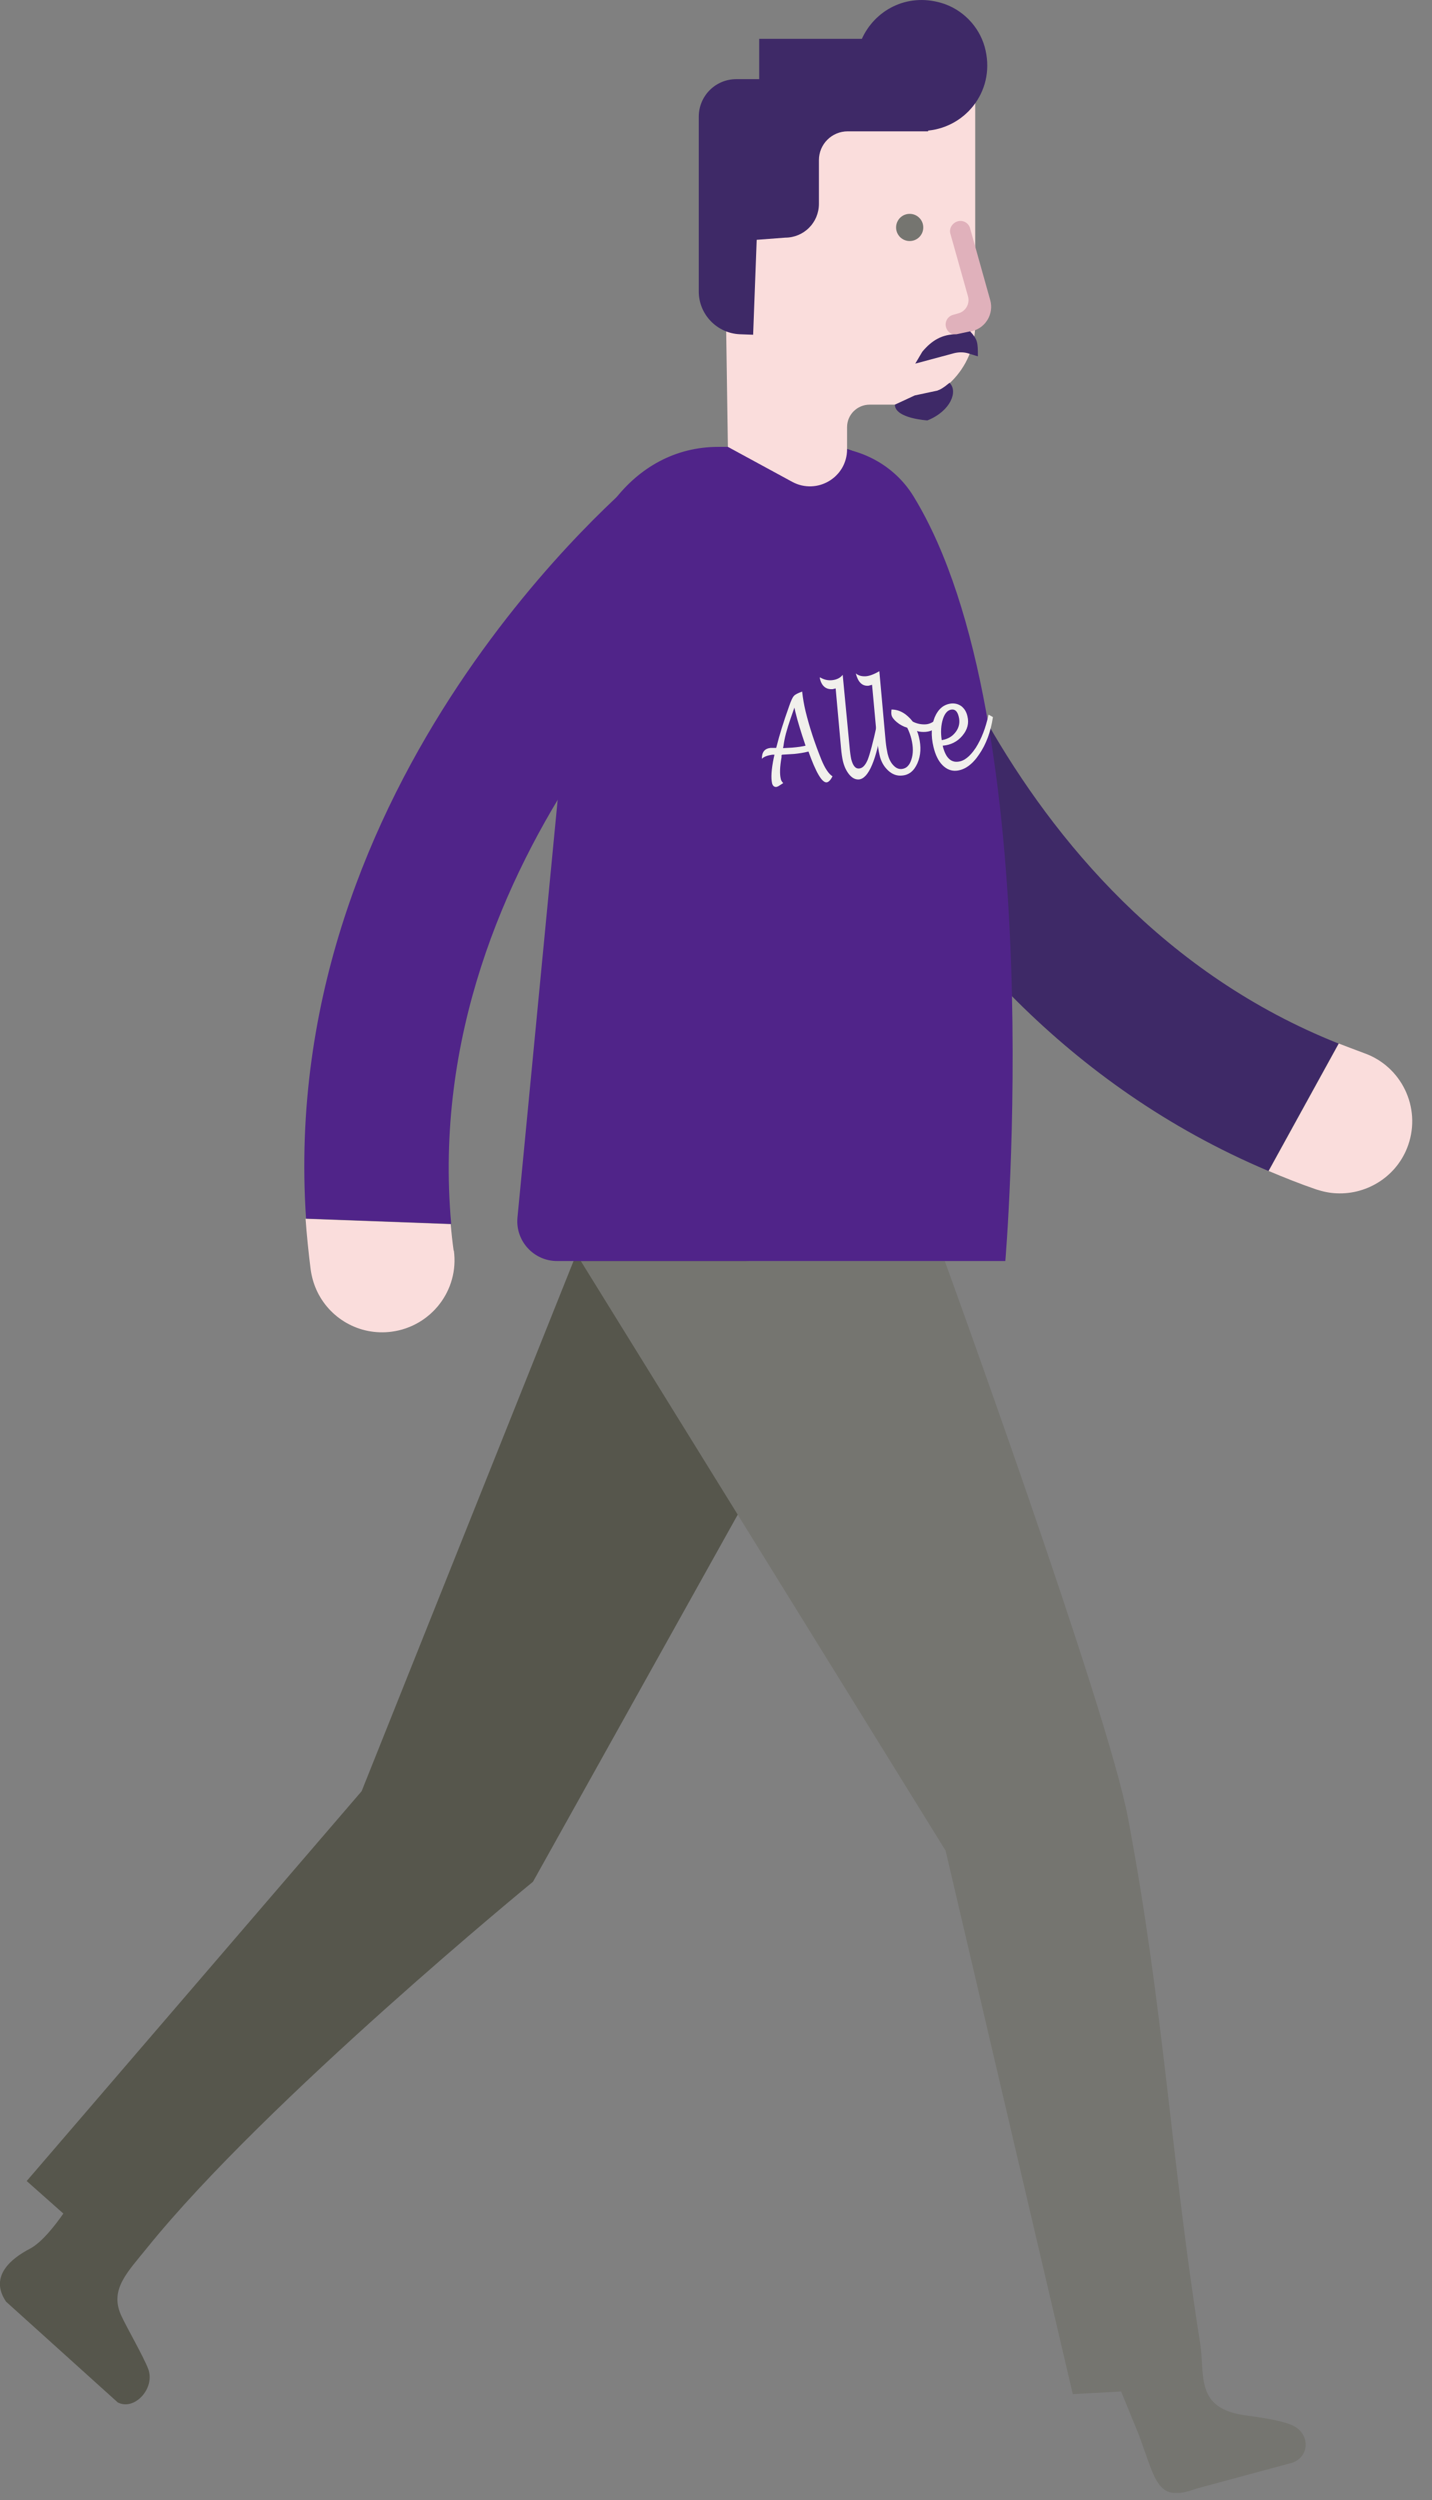 <svg width="59" height="103" viewBox="0 0 59 103" fill="none" xmlns="http://www.w3.org/2000/svg">
<rect x="0" y="0" width="59" height="103" fill="#808080" stroke="none"/>
<g clip-path="url(#clip0_134_1191)">
<path d="M56.19 43.38C57.74 43.92 58.56 45.62 58.02 47.17C57.58 48.44 56.35 49.22 55.07 49.16C54.79 49.15 54.51 49.09 54.23 49C53.56 48.77 52.91 48.51 52.27 48.24L55.16 42.99C55.5 43.12 55.84 43.25 56.19 43.38Z" fill="#FADDDC"/>
<path d="M33.36 18.43C34.96 18.07 36.55 19.08 36.91 20.68C36.95 20.85 40.81 37.29 55.15 42.99L52.26 48.24C35.53 41.17 31.28 22.79 31.1 21.98C30.75 20.38 31.76 18.8 33.36 18.44V18.43Z" fill="#3E2967"/>
<path d="M35.86 52.63L23.99 51.05L14.9 73.79L1.1 89.85L2.61 91.19C2.29 91.65 1.73 92.38 1.23 92.64C0.5 93.02 -0.47 93.76 0.25 94.82L4.85 98.97C5.54 99.33 6.4 98.39 6.11 97.6C5.91 97.07 5.21 95.87 4.98 95.36C4.52 94.3 5.25 93.61 6.07 92.59C10.98 86.51 21.96 77.52 21.96 77.52L35.85 52.62L35.86 52.63Z" fill="#56564C"/>
<path d="M38.92 51.95H23.93L38.96 76.24L44.2 98.63L46.19 98.52L46.92 100.3C47.65 102.29 47.69 103.11 49.3 102.52L53.26 101.45C53.99 101.18 53.98 100.2 53.19 99.89C52.67 99.68 51.84 99.58 51.29 99.5C49.23 99.21 49.65 97.85 49.45 96.55C48.23 88.83 47.95 82.69 46.47 74.87C45.63 70.39 38.93 51.96 38.93 51.96L38.92 51.95Z" fill="#757570"/>
<path d="M41.42 51.95H22.95C21.99 51.95 21.23 51.12 21.32 50.16L23.65 25.95C23.65 21.79 26.06 18.41 29.59 18.41H33.94C35.44 18.41 36.86 19.17 37.64 20.45C43.31 29.71 41.42 51.96 41.42 51.96V51.95Z" fill="#502489"/>
<path d="M18.7 51.52C18.92 53.15 17.77 54.64 16.14 54.86C14.8 55.04 13.55 54.3 13.03 53.12C12.92 52.87 12.84 52.59 12.8 52.3C12.71 51.59 12.64 50.9 12.59 50.21L18.57 50.43C18.6 50.79 18.64 51.16 18.69 51.52H18.7Z" fill="#FADDDC"/>
<path d="M30.7 19.91C31.74 21.18 31.55 23.05 30.29 24.09C30.16 24.2 17.21 35.05 18.59 50.42L12.61 50.2C11.39 32.08 25.89 20.01 26.53 19.48C27.8 18.44 29.67 18.63 30.71 19.9L30.7 19.91Z" fill="#502489"/>
<path d="M29.79 4.07H40.18V13.37C40.18 15.19 38.7 16.67 36.88 16.67H35.83C35.32 16.67 34.9 17.08 34.9 17.6V18.51C34.9 19.67 33.66 20.4 32.64 19.85L29.99 18.41L29.78 4.07H29.79Z" fill="#FADDDC"/>
<path d="M39.49 13.8L40.09 13.63C40.63 13.48 40.95 12.91 40.8 12.37L39.97 9.41C39.91 9.18 39.67 9.05 39.45 9.12C39.23 9.19 39.09 9.42 39.16 9.64L39.88 12.2C39.97 12.51 39.79 12.83 39.48 12.91L39.27 12.97C39.04 13.03 38.91 13.27 38.98 13.49C39.05 13.71 39.28 13.85 39.5 13.78L39.49 13.8Z" fill="#E0B1BB"/>
<path d="M28.79 8.72V4.81C28.79 3.95 29.48 3.26 30.34 3.26H31.28V1.6H35.51C36.04 0.43 37.35 -0.3 38.78 0.12C39.64 0.37 40.33 1.07 40.57 1.93C41.05 3.66 39.85 5.22 38.24 5.38V5.41H36.55H34.93C34.27 5.41 33.74 5.94 33.74 6.6V8.4C33.74 9.17 33.12 9.79 32.35 9.79L31.04 9.89L31.18 9.79L31.03 13.79L30.48 13.77C29.54 13.73 28.79 12.95 28.79 12.01V8.73V8.72Z" fill="#3E2967"/>
<path d="M39.41 13.77L39.97 13.65C40.28 13.99 40.29 14.1 40.29 14.68L39.93 14.57C39.73 14.5 39.51 14.5 39.31 14.55L37.71 14.98L38 14.49C38.4 14.01 38.83 13.77 39.41 13.77Z" fill="#3E2967"/>
<path d="M38.64 16.08C38.81 16.04 39.12 15.77 39.12 15.77C39.48 16.11 39.18 16.93 38.21 17.32C38.21 17.32 36.87 17.24 36.87 16.67L37.69 16.29L38.63 16.09L38.64 16.08Z" fill="#3E2967"/>
<path d="M38.04 9.37C38.04 9.68 37.79 9.93 37.48 9.93C37.17 9.93 36.92 9.68 36.92 9.37C36.92 9.06 37.17 8.81 37.48 8.81C37.79 8.81 38.04 9.06 38.04 9.37Z" fill="#757570"/>
<path d="M32.2 31.11V31.2C32.13 31.59 32.12 31.89 32.17 32.09C32.18 32.15 32.22 32.21 32.27 32.26C32.24 32.28 32.19 32.31 32.1 32.37C32.06 32.4 32.02 32.41 31.98 32.42C31.9 32.42 31.84 32.38 31.81 32.27C31.76 32.05 31.78 31.7 31.88 31.22L31.91 31.09H31.82C31.62 31.12 31.48 31.17 31.39 31.26C31.39 30.98 31.5 30.84 31.75 30.81H31.98L32.01 30.7C32.11 30.3 32.27 29.77 32.51 29.1C32.59 28.87 32.65 28.73 32.71 28.67C32.76 28.61 32.88 28.55 33.05 28.49C33.08 28.78 33.13 29.05 33.19 29.3C33.35 29.96 33.57 30.62 33.84 31.29C33.99 31.66 34.15 31.89 34.3 31.98C34.22 32.14 34.14 32.22 34.06 32.23C33.87 32.25 33.62 31.83 33.31 30.96C33.12 31.01 32.92 31.04 32.72 31.06L32.23 31.09L32.2 31.11ZM32.26 30.82L32.63 30.8C32.88 30.78 33.07 30.75 33.19 30.72C33 30.16 32.86 29.7 32.77 29.33L32.73 29.15C32.71 29.22 32.65 29.37 32.57 29.61C32.42 30.04 32.32 30.41 32.28 30.73L32.26 30.83V30.82Z" fill="#F1F0EC"/>
<path d="M36.32 29.96C36.22 30.61 36.09 31.13 35.93 31.51C35.77 31.89 35.59 32.09 35.39 32.11C35.25 32.12 35.12 32.06 35 31.92C34.88 31.78 34.79 31.6 34.73 31.36C34.7 31.23 34.67 31.04 34.65 30.8L34.43 28.36C34.43 28.36 34.35 28.38 34.31 28.39C34.03 28.41 33.86 28.27 33.78 27.96V27.9C33.94 28 34.11 28.04 34.29 28.02C34.47 28 34.62 27.93 34.72 27.8L35 30.73C35.02 30.99 35.05 31.17 35.07 31.27C35.14 31.54 35.24 31.67 35.39 31.66C35.54 31.65 35.65 31.53 35.75 31.3C35.84 31.07 35.97 30.59 36.13 29.85L36.31 29.97L36.32 29.96Z" fill="#F1F0EC"/>
<path d="M37.78 30.12C37.82 30.2 37.84 30.28 37.86 30.36C37.96 30.76 37.94 31.12 37.8 31.44C37.66 31.76 37.45 31.93 37.16 31.95C36.95 31.97 36.76 31.9 36.59 31.74C36.42 31.58 36.3 31.38 36.24 31.11C36.19 30.92 36.16 30.64 36.12 30.28L35.93 28.21C35.87 28.23 35.82 28.24 35.78 28.25C35.52 28.27 35.35 28.1 35.26 27.74C35.36 27.83 35.5 27.87 35.67 27.86C35.82 27.85 36.01 27.78 36.23 27.65L36.49 30.54C36.51 30.74 36.54 30.91 36.57 31.05C36.62 31.25 36.69 31.4 36.8 31.52C36.91 31.64 37.02 31.69 37.15 31.68C37.34 31.66 37.47 31.54 37.55 31.29C37.63 31.05 37.63 30.77 37.55 30.44C37.51 30.28 37.45 30.12 37.38 29.98C37.21 29.93 37.07 29.85 36.95 29.75C36.83 29.65 36.75 29.55 36.73 29.45C36.72 29.39 36.72 29.32 36.73 29.23C37.06 29.23 37.35 29.4 37.61 29.73C37.79 29.82 37.97 29.85 38.14 29.84C38.31 29.83 38.48 29.74 38.63 29.58L38.77 29.77C38.61 30 38.4 30.13 38.14 30.15C38.02 30.16 37.9 30.15 37.79 30.12H37.78Z" fill="#F1F0EC"/>
<path d="M38.84 30.72C38.95 31.19 39.16 31.41 39.46 31.38C39.72 31.36 39.96 31.17 40.2 30.81C40.43 30.45 40.61 30 40.73 29.44L40.91 29.54C40.82 30.15 40.63 30.66 40.34 31.08C40.06 31.5 39.74 31.72 39.41 31.75C39.19 31.77 39 31.69 38.83 31.52C38.66 31.35 38.54 31.1 38.46 30.77C38.35 30.31 38.37 29.9 38.51 29.55C38.66 29.2 38.89 29.01 39.21 28.98C39.36 28.97 39.5 29.01 39.62 29.1C39.74 29.2 39.82 29.33 39.86 29.51C39.93 29.8 39.86 30.06 39.65 30.31C39.44 30.56 39.17 30.69 38.84 30.72ZM38.8 30.49C39.05 30.45 39.24 30.34 39.38 30.15C39.52 29.96 39.56 29.75 39.5 29.52C39.45 29.32 39.36 29.22 39.22 29.23C39.06 29.24 38.93 29.37 38.85 29.62C38.77 29.87 38.75 30.16 38.8 30.49Z" fill="#F1F0EC"/>
</g>
<defs>
<clipPath id="clip0_134_1191">
<rect width="58.18" height="102.7" fill="white"/>
</clipPath>
</defs>
</svg>
